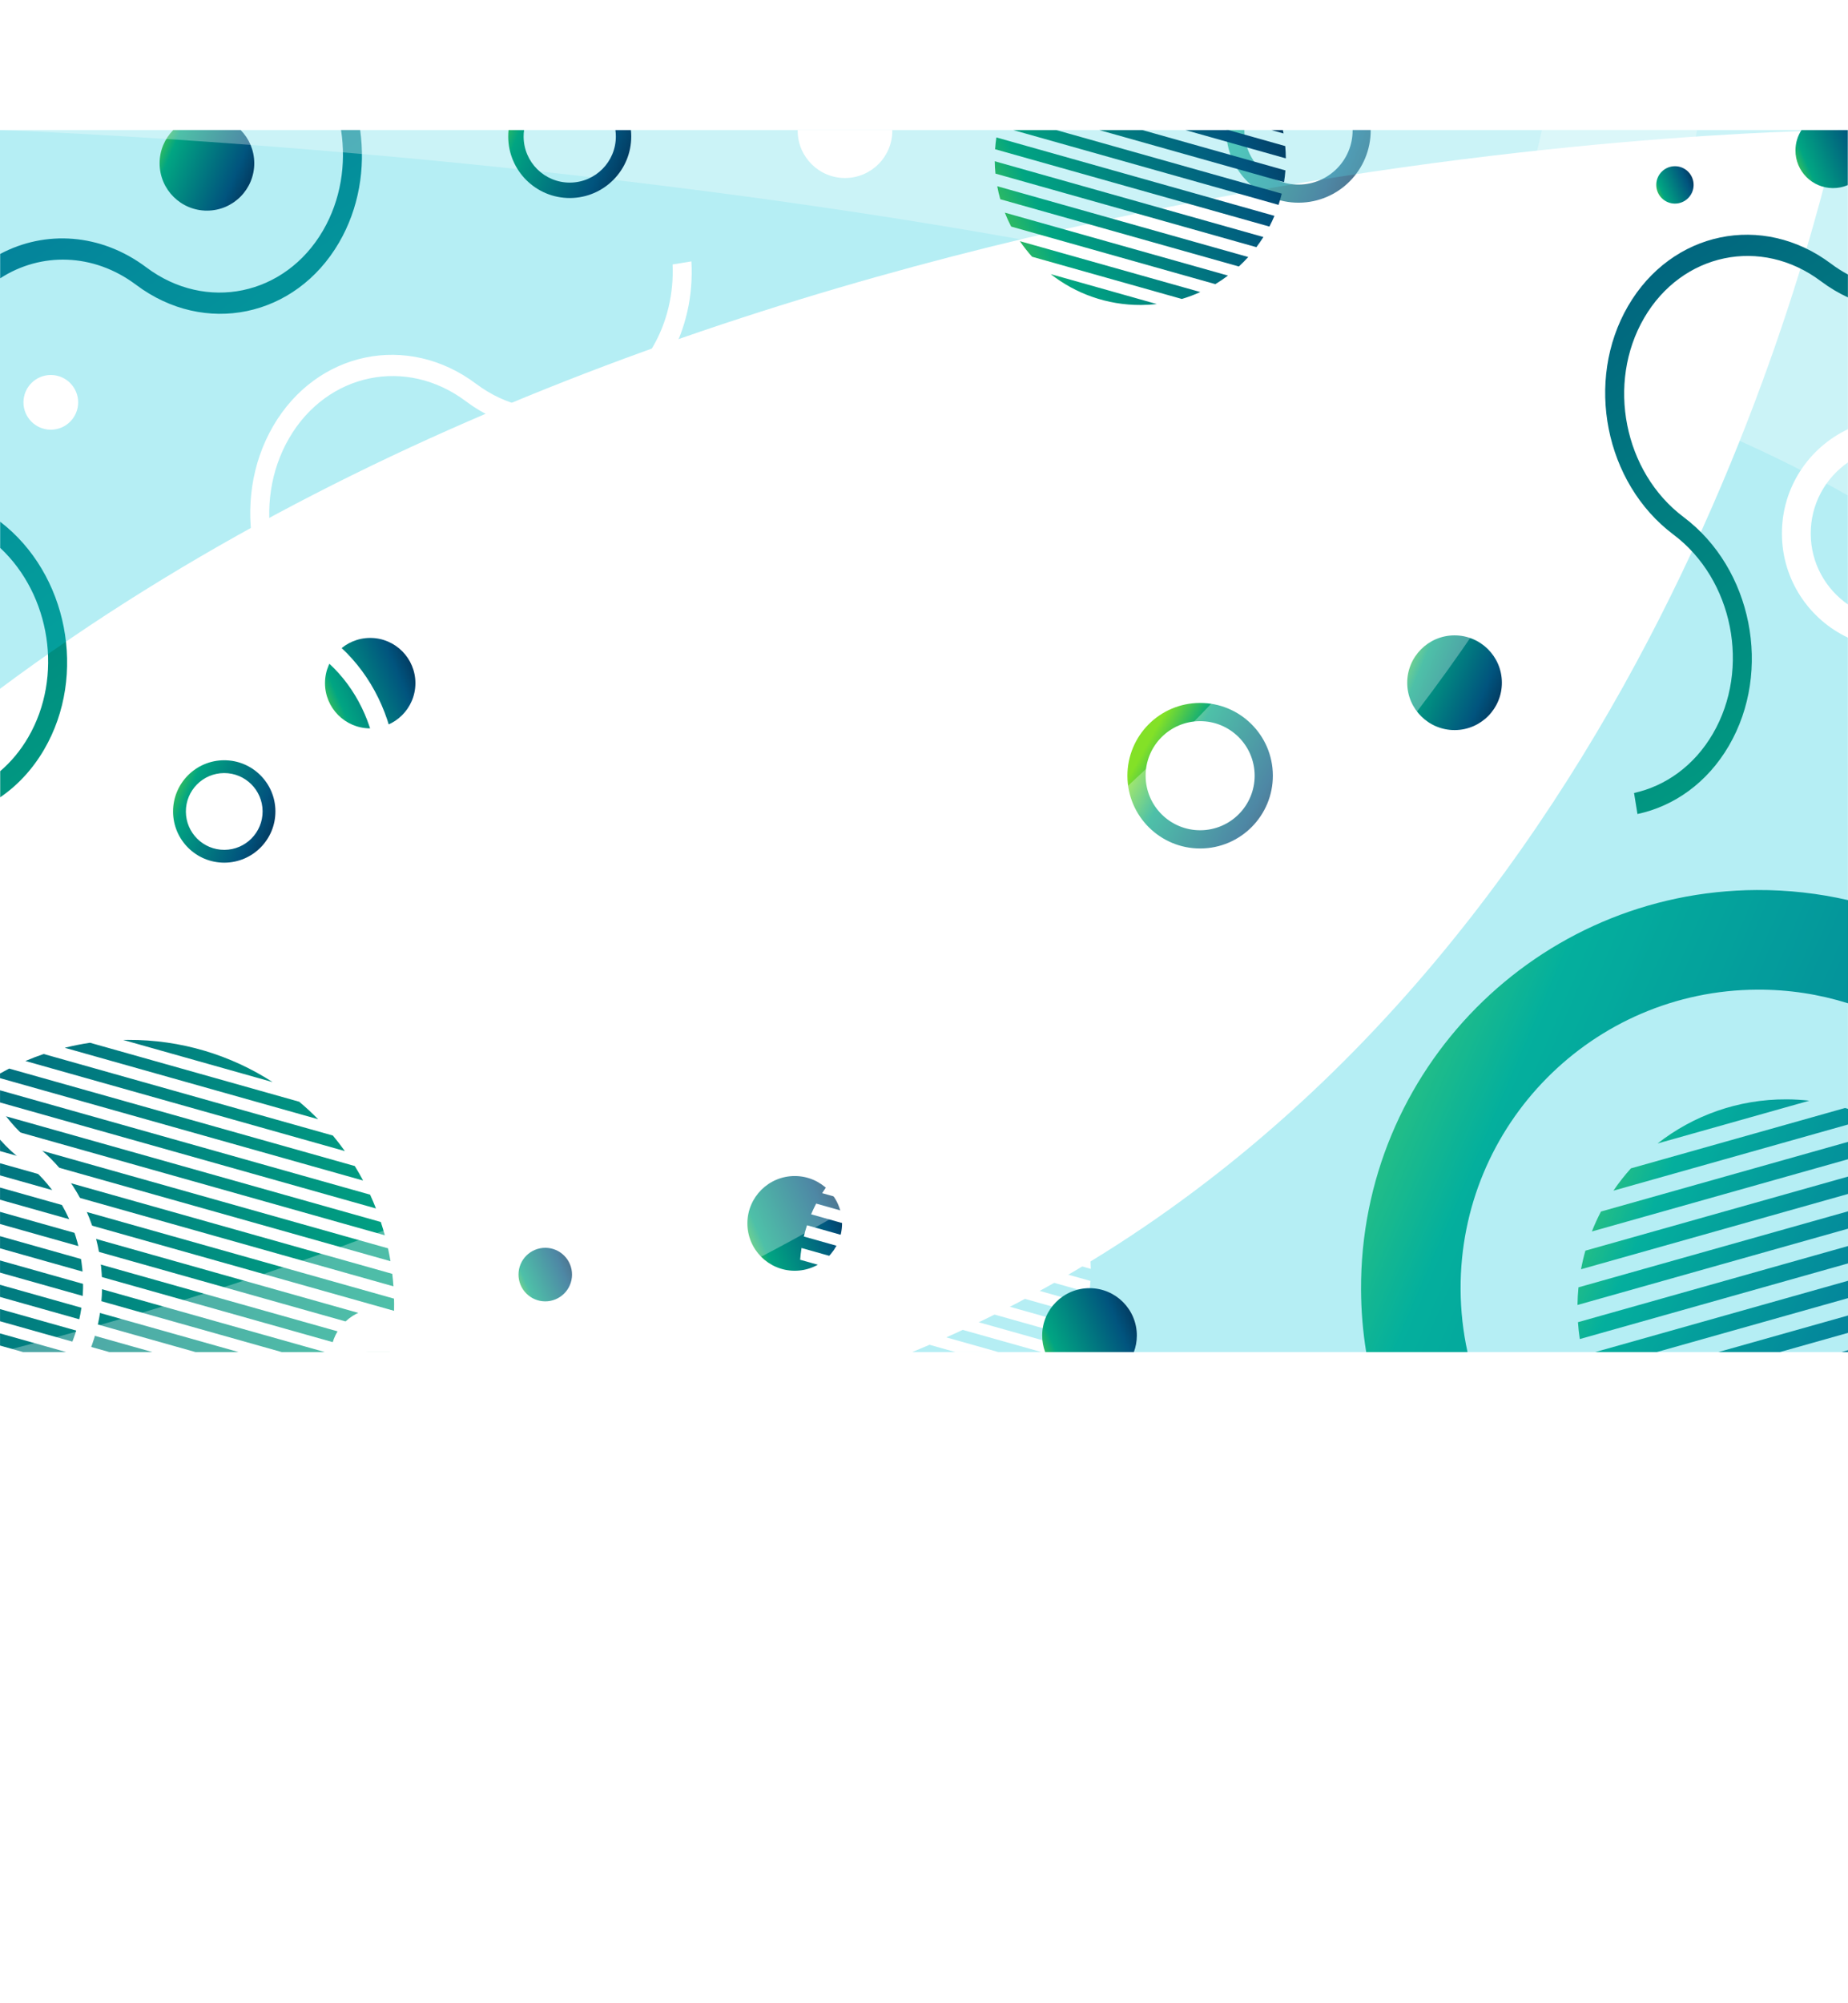 <?xml version="1.0" encoding="UTF-8"?>
<!DOCTYPE svg PUBLIC "-//W3C//DTD SVG 1.1//EN" "http://www.w3.org/Graphics/SVG/1.1/DTD/svg11.dtd">
<!-- Creator: CorelDRAW 2021 (64-Bit) -->
<svg xmlns="http://www.w3.org/2000/svg" xml:space="preserve" width="101.6mm" height="110.067mm" version="1.1" style="shape-rendering:geometricPrecision; text-rendering:geometricPrecision; image-rendering:optimizeQuality; fill-rule:evenodd; clip-rule:evenodd"
viewBox="0 0 10160 11006.66"
 xmlns:xlink="http://www.w3.org/1999/xlink"
 xmlns:xodm="http://www.corel.com/coreldraw/odm/2003">
 <defs>
  <style type="text/css">
   <![CDATA[
    .fil9 {fill:none}
    .fil0 {fill:white}
    .fil10 {fill:#0AC8DB;fill-opacity:0.302}
    .fil15 {fill:white;fill-opacity:0.302}
    .fil13 {fill:white}
    .fil2 {fill:url(#id0)}
    .fil17 {fill:url(#id1)}
    .fil6 {fill:url(#id2)}
    .fil20 {fill:url(#id3)}
    .fil18 {fill:url(#id4)}
    .fil11 {fill:url(#id5)}
    .fil7 {fill:url(#id6)}
    .fil5 {fill:url(#id7)}
    .fil21 {fill:url(#id8)}
    .fil19 {fill:url(#id9)}
    .fil1 {fill:url(#id10)}
    .fil12 {fill:url(#id11)}
    .fil8 {fill:url(#id12)}
    .fil3 {fill:url(#id13)}
    .fil4 {fill:url(#id14)}
    .fil22 {fill:url(#id15)}
    .fil16 {fill:url(#id16)}
    .fil14 {fill:url(#id17)}
   ]]>
  </style>
  <linearGradient id="id0" gradientUnits="userSpaceOnUse" x1="2694.73" y1="5499.85" x2="-2065.55" y2="-907.02">
   <stop offset="0" style="stop-opacity:1; stop-color:#83E127"/>
   <stop offset="0.231" style="stop-opacity:1; stop-color:#01A582"/>
   <stop offset="0.729" style="stop-opacity:1; stop-color:#01547E"/>
   <stop offset="1" style="stop-opacity:1; stop-color:#042244"/>
  </linearGradient>
  <linearGradient id="id1" gradientUnits="userSpaceOnUse" xlink:href="#id0" x1="11956.96" y1="5479.65" x2="7196.68" y2="-927.22">
  </linearGradient>
  <linearGradient id="id2" gradientUnits="userSpaceOnUse" xlink:href="#id0" x1="7998.62" y1="7244.87" x2="10991.78" y2="8549.13">
  </linearGradient>
  <linearGradient id="id3" gradientUnits="userSpaceOnUse" xlink:href="#id0" x1="9749.46" y1="814.48" x2="10291.03" y2="581.52">
  </linearGradient>
  <linearGradient id="id4" gradientUnits="userSpaceOnUse" xlink:href="#id0" x1="785.83" y1="4475.29" x2="1523.06" y2="4792.41">
  </linearGradient>
  <linearGradient id="id5" gradientUnits="userSpaceOnUse" xlink:href="#id0" x1="2764.03" y1="6994.27" x2="3149.56" y2="6828.44">
  </linearGradient>
  <linearGradient id="id6" gradientUnits="userSpaceOnUse" xlink:href="#id0" x1="6195.73" y1="7206.96" x2="11924.26" y2="9671.11">
  </linearGradient>
  <linearGradient id="id7" gradientUnits="userSpaceOnUse" xlink:href="#id0" x1="7583.56" y1="3766.73" x2="8265.31" y2="4059.99">
  </linearGradient>
  <linearGradient id="id8" gradientUnits="userSpaceOnUse" xlink:href="#id0" x1="9045.34" y1="1009.82" x2="9314.46" y2="894.06">
  </linearGradient>
  <linearGradient id="id9" gradientUnits="userSpaceOnUse" xlink:href="#id0" x1="5576.63" y1="7322.35" x2="6258.38" y2="7029.09">
  </linearGradient>
  <linearGradient id="id10" gradientUnits="userSpaceOnUse" xlink:href="#id0" x1="6508.13" y1="740.31" x2="7548.36" y2="1187.77">
  </linearGradient>
  <linearGradient id="id11" gradientUnits="userSpaceOnUse" xlink:href="#id0" x1="3955.92" y1="6706.24" x2="4637.67" y2="6412.98">
  </linearGradient>
  <linearGradient id="id12" gradientUnits="userSpaceOnUse" xlink:href="#id0" x1="3620.36" y1="8730.14" x2="-3852.79" y2="5746.5">
  </linearGradient>
  <linearGradient id="id13" gradientUnits="objectBoundingBox" xlink:href="#id0" x1="0%" y1="52.986%" x2="101.578%" y2="109.34%">
  </linearGradient>
  <linearGradient id="id14" gradientUnits="userSpaceOnUse" xlink:href="#id0" x1="1640.55" y1="3738.66" x2="2291.67" y2="3458.58">
  </linearGradient>
  <linearGradient id="id15" gradientUnits="userSpaceOnUse" xlink:href="#id0" x1="2595.01" y1="769.99" x2="3481.14" y2="1151.17">
  </linearGradient>
  <linearGradient id="id16" gradientUnits="userSpaceOnUse" xlink:href="#id0" x1="4997.79" y1="833.72" x2="7090.06" y2="-77.98">
  </linearGradient>
  <linearGradient id="id17" gradientUnits="userSpaceOnUse" xlink:href="#id0" x1="724.36" y1="912.63" x2="1406.11" y2="1205.89">
  </linearGradient>
 </defs>
 <g id="Слой_x0020_1">
  <g id="_2078725364864">
   <rect class="fil0" width="10160" height="11006.66"/>
   <path class="fil1" d="M7535.82 714.73c1.05,219.25 -175.85,397.83 -395.11,398.87 -219.25,1.05 -397.83,-175.85 -398.87,-395.11l0.03 -3.76 99.39 0 -0.03 3.29c0.78,164.36 134.65,296.97 299.01,296.19 164.36,-0.78 296.97,-134.65 296.19,-299.01l-0.01 -0.47 99.4 0z"/>
   <path class="fil2" d="M1.04 3010.23c276.81,258.62 348.33,707.1 154,1040.92 -42.75,73.45 -95.04,135.61 -154,185.93l0 143.59c94.56,-64.57 177.75,-152.88 242.1,-263.44 237.7,-408.34 129.02,-966.07 -242.1,-1250.54l0 143.54zm0 -1481.18c222.17,-143.87 512.16,-140.41 747.33,35.99 376.91,282.74 876.36,178.73 1115.6,-232.27 109.48,-188.09 145.45,-407.86 116.17,-618.04l-105.1 0c29.04,187.17 -1.45,384.07 -99.18,551.96 -208.35,357.92 -643.34,448.47 -971.55,202.27 -251.09,-188.34 -556.57,-204.98 -803.27,-73.61l0 133.7z"/>
   <path class="fil3" d="M6596.26 3862.22c220.81,-1.05 400.66,177.1 401.7,397.91 1.05,220.81 -177.1,400.66 -397.91,401.7 -220.8,1.05 -400.65,-177.1 -401.7,-397.91 -1.05,-220.8 177.1,-400.65 397.91,-401.7zm0.47 100.1c165.53,-0.78 300.35,132.76 301.14,298.28 0.78,165.53 -132.77,300.35 -298.29,301.14 -165.52,0.78 -300.34,-132.77 -301.13,-298.29 -0.78,-165.52 132.76,-300.34 298.28,-301.13z"/>
   <path class="fil3" d="M3605.23 3484.59c220.81,-1.05 400.66,177.1 401.7,397.91 1.05,220.81 -177.1,400.66 -397.91,401.7 -220.8,1.05 -400.65,-177.1 -401.7,-397.91 -1.05,-220.8 177.1,-400.65 397.91,-401.7zm0.47 100.1c165.53,-0.78 300.35,132.76 301.14,298.28 0.78,165.53 -132.77,300.35 -298.29,301.14 -165.52,0.78 -300.34,-132.77 -301.13,-298.29 -0.78,-165.52 132.76,-300.34 298.28,-301.13z"/>
   <path class="fil4" d="M2034.15 4002c137.24,0.65 249.03,-110.08 249.68,-247.32 0.65,-137.24 -110.08,-249.03 -247.32,-249.68 -137.24,-0.65 -249.02,110.08 -249.68,247.32 -0.65,137.24 110.08,249.02 247.32,249.68z"/>
   <path class="fil5" d="M7995.68 3491c143.69,-0.68 260.73,115.26 261.42,258.96 0.68,143.69 -115.26,260.73 -258.96,261.42 -143.69,0.68 -260.73,-115.26 -261.42,-258.95 -0.68,-143.7 115.26,-260.74 258.96,-261.43z"/>
   <path class="fil6" d="M9822.78 6040.31c-267.72,-1.28 -514.34,89.49 -709.98,242.56l834.7 -235.23c-40.96,-4.64 -82.57,-7.13 -124.72,-7.33zm-856.39 379.22c-34.69,38.53 -66.78,79.44 -96.03,122.45l1289.64 -363.44 0 -86.02c-5.29,-1.66 -10.6,-3.29 -15.94,-4.88l-1177.67 331.89zm-164.57 237.17c-18.49,35.45 -35.2,71.95 -49.94,109.48l1408.12 -396.86 0 -95.38 -1358.18 382.76zm-85.6 214.91c-9.51,33.45 -17.55,67.53 -24,102.18l1467.78 -413.67 0 -95.39 -1443.78 406.88zm-38.05 201.53c-3.1,31.94 -4.96,64.23 -5.38,96.91l1487.21 -419.14 0 -95.39 -1481.83 417.62zm-2.85 191.58c2.15,31.2 5.56,62.08 10.16,92.55l1474.52 -415.56 0 -95.39 -1484.68 418.4zm433.51 164.02l1051.17 -296.25 0 -95.39 -1389.63 391.64 338.46 0zm677.01 0l374.16 -105.45 0 -95.39 -712.63 200.84 338.47 0zm374.16 -10.06l-35.66 10.06 35.66 0 0 -10.06z"/>
   <path class="fil7" d="M9658.63 4890.17c172.43,-0.82 340.27,18.43 501.37,55.41l0 566.87c-157.41,-49.38 -324.98,-75.73 -498.78,-74.91 -905.12,4.31 -1635.38,741.55 -1631.1,1646.66 0.56,118.26 13.75,233.5 38.08,344.54l-557.12 0c-18.05,-111.39 -27.78,-225.56 -28.33,-341.95 -5.71,-1207.41 968.45,-2190.88 2175.88,-2196.62z"/>
   <path class="fil8" d="M703.19 5713.52c293.12,-1.39 566.34,83.95 795.48,231.87l-821.51 -231.51c8.66,-0.19 17.34,-0.31 26.03,-0.36zm941.99 339.95c36.17,30.33 70.85,62.4 103.91,96.07l-1393.15 -392.62c45.52,-11.38 91.9,-20.62 139.02,-27.6l1150.22 324.15zm184.97 185.7c22.96,27.6 44.92,56.06 65.82,85.33l-1756.27 -494.95c32.87,-14.02 66.37,-26.87 100.43,-38.48l1590.02 448.1zm120.39 167.49c16.06,26.04 31.34,52.6 45.77,79.69l-1996.12 -562.55 0 -25.7c16.58,-9.28 33.37,-18.25 50.35,-26.89l1900 535.45zm84.21 157.31c11.42,24.91 22.16,50.2 32.18,75.85l-2066.74 -582.45 0 -66.79 2034.56 573.39zm58.89 150.16c7.94,24.05 15.31,48.37 22,72.98l-2115.45 -596.18 0 -66.78 2093.45 589.98zm39.57 144.72c5.1,23.33 9.66,46.87 13.61,70.61l-2146.63 -604.96 0 -66.78 2133.02 601.13zm23.45 140.18c2.67,22.71 4.82,45.57 6.43,68.59l-2162.9 -609.55 0 -66.79 2156.47 607.75zm9.6 136.27c0.24,9.3 0.45,18.61 0.49,27.96 0.06,13 -0.05,25.95 -0.33,38.87l-2166.23 -610.49 0 -66.78 2166.07 610.44zm-2.73 132.8c-1.46,21.85 -3.39,43.57 -5.8,65.15l-2157.54 -608.04 0 -66.79 2163.34 609.68zm-14.43 129.5c-1.63,10.41 -3.38,20.79 -5.24,31.14l-121.23 0 -2022.44 -569.96 0 -66.78 2148.91 605.6zm-600.41 31.14l-1548.5 -436.4 0 -66.78 1785.46 503.18 -236.96 0zm-473.96 0l-1074.54 -302.83 0 -66.78 1311.51 369.61 -236.97 0zm-473.95 0l-600.59 -169.26 0 -66.78 837.57 236.04 -236.98 0zm-473.95 0l-126.64 -35.69 0 -66.78 363.62 102.47 -236.98 0z"/>
   <path class="fil9" d="M-0 7428.74l1.26 -6714.01 29.89 0c655.43,5292.14 5128.39,6488.19 7906.63,6714.01"/>
   <path class="fil10" d="M10160 7428.74l-1.26 -6714.01 -54.5 0c-244.82,1067.64 -1400.05,5188.49 -5088.74,6714.01l5144.5 0z"/>
   <path class="fil10" d="M-0 714.73l10158.69 0c0,0 -6035.85,0 -10158.69,3069.62l0 -3069.62z"/>
   <path class="fil11" d="M2997.08 7150.19c81.26,0.39 147.45,-65.17 147.83,-146.43 0.39,-81.26 -65.17,-147.45 -146.43,-147.83 -81.26,-0.39 -147.45,65.17 -147.83,146.43 -0.39,81.26 65.17,147.45 146.43,147.83z"/>
   <path class="fil0" d="M2337.67 7428.74c-10.7,-133.29 -121.92,-238.44 -258.1,-239.09 -137.01,-0.65 -249.78,104.73 -260.58,239.09l518.68 0z"/>
   <path class="fil12" d="M4368.04 6981.97c143.69,0.68 260.73,-115.26 261.42,-258.96 0.68,-143.69 -115.26,-260.73 -258.96,-261.42 -143.69,-0.68 -260.73,115.26 -261.42,258.95 -0.68,143.7 115.26,260.74 258.96,261.43z"/>
   <path class="fil13" d="M5193.17 6182.14c187.14,-0.9 359.53,62.55 496.29,169.55l-583.47 -164.43c28.63,-3.24 57.72,-4.98 87.18,-5.12zm598.63 265.08c24.25,26.93 46.68,55.53 67.13,85.59l-992.08 -279.58c32.79,-14.88 66.76,-27.61 101.74,-38.01l823.21 232zm115.04 165.78c12.92,24.78 24.6,50.3 34.91,76.53l-1226.95 -345.79c22.29,-16.86 45.5,-32.59 69.53,-47.08l1122.51 316.34zm59.83 150.23c6.65,23.38 12.27,47.2 16.78,71.42l-1379.97 -388.91c16.41,-18.16 33.65,-35.55 51.65,-52.13l1311.54 369.62zm26.6 140.87c2.17,22.33 3.47,44.9 3.76,67.74l-1476.97 -416.24c12.1,-19.17 25.01,-37.77 38.65,-55.79l1434.56 404.29zm1.99 133.92c-1.5,21.81 -3.88,43.39 -7.1,64.69l-1528.81 -430.85c8.46,-20.06 17.72,-39.69 27.73,-58.87l1508.18 425.03zm-19.28 127.94c-4.93,20.93 -10.66,41.56 -17.2,61.83l-1539.62 -433.9c5.05,-20.9 10.94,-41.49 17.6,-61.72l1539.22 433.79zm-39.41 122.26c-8.33,20.08 -17.44,39.75 -27.31,58.98l-1510.19 -425.6c1.64,-21.77 4.18,-43.3 7.54,-64.55l1529.96 431.17zm-59.92 116.48c-5.05,8.11 -10.25,16.12 -15.58,24.04l-135.71 0 -1325.3 -373.5c-2.02,-22.28 -3.12,-44.82 -3.27,-67.6l1479.86 417.06zm-624.52 24.04l-826.54 -232.93c-6.45,-23.33 -11.87,-47.11 -16.2,-71.25l1079.35 304.18 -236.61 0zm-473.25 0l-295.04 -83.15c-12.62,-24.7 -23.98,-50.15 -34.02,-76.27l565.68 159.42 -236.62 0zm-246.04 0l-2.19 -3.27 11.6 3.27 -9.41 0z"/>
   <path class="fil0" d="M-0 6261.61c39.01,43.85 82.44,84.1 130.12,119.87 314.19,235.68 416.65,694.51 242.08,1047.26l118.49 0c161.89,-395.88 38.83,-885.71 -304.63,-1143.36 -74.09,-55.58 -136.37,-123.6 -186.06,-199.69l0 175.92zm0 -1118.98c218.19,-316.8 627.84,-387.95 940.53,-153.4 376.91,282.74 876.36,178.73 1115.6,-232.27 239.23,-410.98 127.66,-973.3 -249.26,-1256.03 -328.19,-246.18 -425.39,-735.93 -217.05,-1093.86 208.35,-357.91 643.33,-448.47 971.53,-202.28 376.92,282.72 876.36,178.72 1115.59,-232.27 95.36,-163.81 134.94,-351.66 124.23,-536.29l-103.46 16.72c6.66,156.4 -28.17,314.82 -108.88,453.48 -208.33,357.92 -643.33,448.46 -971.54,202.28 -376.89,-282.71 -876.33,-178.72 -1115.56,232.28 -239.23,410.98 -127.66,973.33 249.22,1256.03 328.21,246.18 425.41,735.95 217.07,1093.86 -208.35,357.92 -643.34,448.47 -971.55,202.27 -322.33,-241.77 -734.3,-200.66 -996.47,73.42l0 176.06z"/>
   <path class="fil14" d="M1323.28 714.73c45.86,46.66 74.28,110.54 74.62,181.13 0.68,143.69 -115.26,260.73 -258.96,261.42 -143.69,0.68 -260.73,-115.26 -261.42,-258.95 -0.34,-71.48 28.19,-136.35 74.62,-183.6l371.14 0z"/>
   <path class="fil15" d="M9330.05 714.73l-852.79 0c-123.3,585.25 -1242.64,4860.02 -8477.26,6714.01l3044.73 0c4326.79,-1736.03 5971.83,-5073.47 6285.32,-6714.01z"/>
   <path class="fil15" d="M10158.69 714.73l-10158.69 0c0,0 7053.79,238.42 10158.69,2007.32l0 -2007.32z"/>
   <path class="fil16" d="M6272.91 1675.72c-187.14,0.9 -359.53,-62.55 -496.29,-169.55l583.47 164.43c-28.63,3.24 -57.72,4.98 -87.18,5.12zm-598.63 -265.08c-24.25,-26.93 -46.68,-55.53 -67.13,-85.59l992.08 279.58c-32.79,14.88 -66.76,27.61 -101.74,38.01l-823.21 -232zm-115.04 -165.78c-12.92,-24.78 -24.6,-50.3 -34.91,-76.53l1226.95 345.79c-22.29,16.86 -45.5,32.59 -69.53,47.08l-1122.51 -316.34zm-59.83 -150.23c-6.65,-23.38 -12.27,-47.2 -16.78,-71.42l1379.97 388.91c-16.41,18.16 -33.65,35.55 -51.65,52.13l-1311.54 -369.62zm-26.6 -140.87c-2.17,-22.33 -3.47,-44.9 -3.76,-67.74l1476.97 416.24c-12.1,19.17 -25.01,37.77 -38.65,55.79l-1434.56 -404.29zm-1.99 -133.92c1.5,-21.81 3.88,-43.39 7.1,-64.69l1528.81 430.85c-8.46,20.06 -17.72,39.69 -27.73,58.87l-1508.18 -425.03zm336.88 -105.11l1239.22 349.24c-5.05,20.9 -10.94,41.49 -17.6,61.72l-1458.21 -410.96 236.59 0zm473.24 0l786.07 221.53c-1.64,21.77 -4.18,43.3 -7.54,64.55l-1015.12 -286.08 236.59 0zm473.22 0l311.86 87.89c2.02,22.28 3.12,44.82 3.27,67.6l-551.73 -155.49 236.6 0zm298.97 0c1.26,6.17 2.45,12.36 3.56,18.57l-65.89 -18.57 62.33 0z"/>
   <path class="fil13" d="M10160 3503.64c-213.77,-100.76 -362.19,-317.7 -363.39,-569.78 -1.2,-254.21 147.66,-474.08 363.39,-575.75l0 182.27c-124.45,86.05 -205.71,230.01 -204.94,392.73 0.77,161.11 81.77,303.05 204.94,388.22l0 182.31z"/>
   <path class="fil17" d="M8950.97 1681.06c-239.23,410.98 -127.66,973.32 249.22,1256.03 328.22,246.2 425.43,735.95 217.08,1093.86 -102.71,176.48 -260.55,287.89 -433.5,326.06l18.68 115.59c200.61,-42.74 383.95,-171.17 502.92,-375.57 239.23,-410.96 127.66,-973.3 -249.24,-1256.04 -328.19,-246.17 -425.4,-735.92 -217.05,-1093.84l-88.11 -66.09 88.1 66.08c208.34,-357.91 643.34,-448.47 971.53,-202.3 47.88,35.92 97.76,65.56 148.81,89.16l0 -125.91c-31.68,-16.98 -62.73,-36.72 -92.87,-59.33 -376.88,-282.69 -876.34,-178.7 -1115.57,232.3z"/>
   <path class="fil13" d="M278.61 2360.99c83.02,0.4 150.65,-66.59 151.04,-149.62 0.4,-83.02 -66.59,-150.65 -149.62,-151.04 -83.02,-0.4 -150.65,66.59 -151.04,149.62 -0.4,83.02 66.59,150.65 149.62,151.04z"/>
   <path class="fil18" d="M1231.48 4177.13c155.39,-0.74 281.96,124.63 282.7,280.02 0.73,155.39 -124.64,281.96 -280.03,282.7 -155.39,0.73 -281.95,-124.64 -282.69,-280.03 -0.74,-155.39 124.63,-281.95 280.02,-282.69zm0.34 70.44c116.48,-0.55 211.36,93.43 211.91,209.92 0.56,116.48 -93.43,211.36 -209.91,211.91 -116.49,0.56 -211.36,-93.43 -211.92,-209.91 -0.55,-116.48 93.43,-211.36 209.92,-211.92z"/>
   <path class="fil13" d="M4905.8 714.73l0.03 1.84c0.68,143.69 -115.26,260.73 -258.96,261.42 -143.69,0.68 -260.73,-115.26 -261.42,-258.95l0.03 -4.31 520.32 0z"/>
   <path class="fil19" d="M6233.86 7428.74c10.4,-27.91 16.16,-58.1 16.31,-89.62 0.68,-143.69 -115.26,-260.73 -258.96,-261.42 -143.69,-0.68 -260.73,115.26 -261.42,258.95 -0.15,32.4 5.64,63.43 16.32,92.09l487.75 0z"/>
   <path class="fil20" d="M10076.84 1033.5c29.05,0.14 56.71,-5.73 81.85,-16.43l0 -302.34 -254.55 0c-20.71,32.02 -32.81,70.15 -33,111.11 -0.55,114.15 91.55,207.12 205.7,207.66z"/>
   <path class="fil21" d="M9208.02 1118.65c56.72,0.27 102.93,-45.49 103.19,-102.21 0.27,-56.72 -45.49,-102.93 -102.21,-103.19 -56.72,-0.27 -102.93,45.49 -103.19,102.21 -0.27,56.72 45.49,102.92 102.21,103.19z"/>
   <path class="fil22" d="M3468.65 714.73c1.13,11.01 1.76,22.17 1.81,33.47 0.89,186.77 -149.8,338.9 -336.58,339.78 -186.77,0.89 -338.9,-149.8 -339.78,-336.58 -0.06,-12.39 0.57,-24.62 1.81,-36.67l85.28 0c-1.64,11.86 -2.48,23.96 -2.42,36.27 0.66,140.01 114.7,252.98 254.71,252.31 140.01,-0.66 252.98,-114.7 252.31,-254.71 -0.05,-11.49 -0.89,-22.8 -2.42,-33.87l85.28 0z"/>
  </g>
 </g>
</svg>
